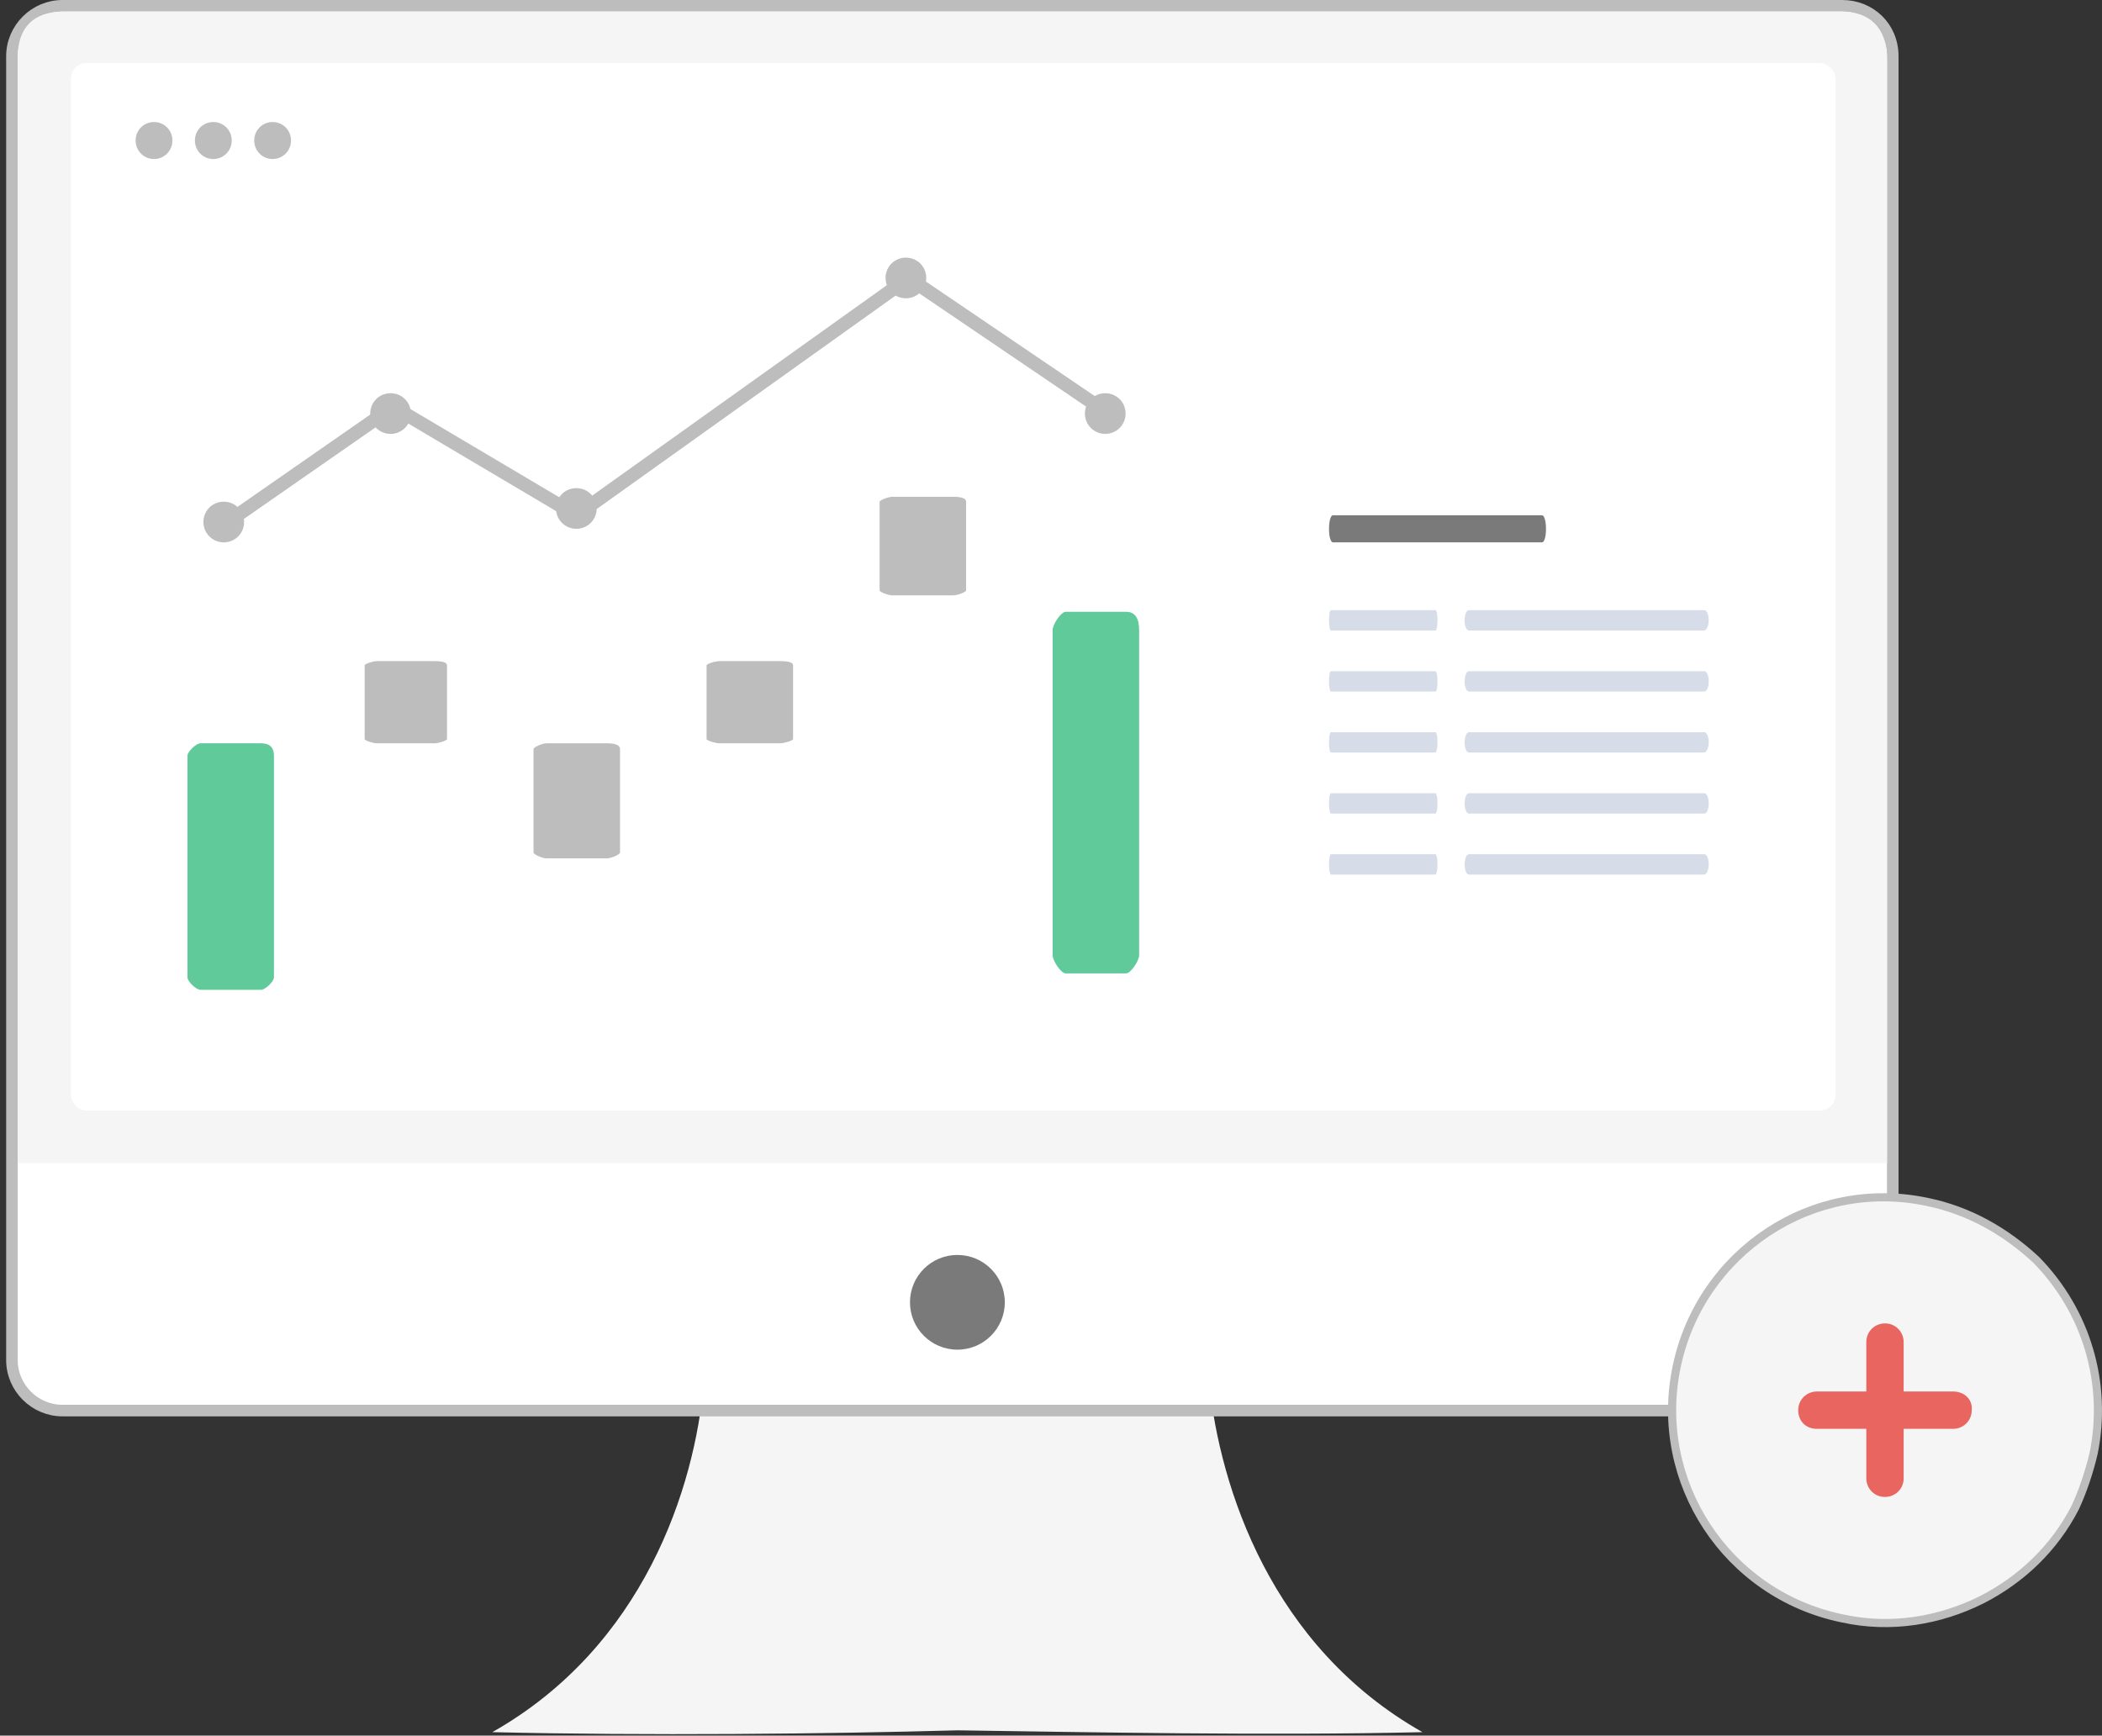 <svg width="155" height="128" viewBox="0 0 155 128" fill="none" xmlns="http://www.w3.org/2000/svg">
<rect x="0" y="0" width="155" height="128" fill="#333333" stroke="none"/>
<path d="M104.891 127.746C93.594 128.015 80.145 127.746 70.597 127.611C61.048 127.881 47.6 128.015 36.303 127.746C47.465 121.432 51.231 109.746 51.903 101.955H89.156C89.963 109.746 93.728 121.432 104.891 127.746Z" fill="#F5F5F5"/>
<path d="M139.571 4.146V100.309C139.571 102.472 137.896 104.03 135.845 104.03H4.606C2.564 104.03 0.88 102.347 0.88 100.309V4.146C0.88 2.108 2.564 0.426 4.606 0.426H135.845C137.896 0.426 139.571 1.983 139.571 4.146Z" fill="white" stroke="#BDBDBD" stroke-width="0.852"/>
<path d="M135.839 119.354L135.839 119.354L135.834 119.353C127.325 117.594 121.866 109.282 123.632 100.807C125.399 92.329 133.668 86.814 142.174 88.655L142.176 88.655C145.221 89.291 147.871 90.808 150.128 92.896C153.898 96.73 155.422 102.086 154.38 107.198C154.057 108.56 153.574 110.007 153.013 111.205C151.489 114.157 149.083 116.476 146.111 117.991C143.056 119.513 139.444 120.153 135.839 119.354Z" fill="#F5F5F5" stroke="#BDBDBD" stroke-width="0.6"/>
<path d="M144.017 102.622H140.374V98.98C140.374 98.251 139.807 97.6 138.997 97.6C138.268 97.6 137.62 98.168 137.62 98.98V102.622H133.977C133.248 102.622 132.6 103.191 132.6 104.003C132.6 104.814 133.167 105.377 133.977 105.377H137.62V109.025C137.62 109.754 138.187 110.4 138.997 110.4C139.725 110.4 140.374 109.837 140.374 109.025V105.377H144.017C144.746 105.377 145.393 104.814 145.393 104.003C145.474 103.191 144.827 102.622 144.017 102.622Z" fill="#E96560"/>
<path d="M139.146 4.368V85.773H1.305V4.247C1.305 2.029 2.458 0.85 4.709 0.85H135.742C137.861 0.85 139.146 2.02 139.146 4.368Z" fill="#F5F5F5"/>
<rect x="5.229" y="4.646" width="130.124" height="77.261" rx="1.162" fill="white"/>
<path d="M105.857 55.5H98.143C98.072 55.5 98 55.227 98 54.75C98 54.38 98.054 54 98.143 54H105.857C105.928 54 106 54.282 106 54.75C106 55.13 105.928 55.5 105.857 55.5Z" fill="#D6DCE8"/>
<path d="M105.857 64.5H98.143C98.072 64.5 98 64.227 98 63.75C98 63.38 98.054 63 98.143 63H105.857C105.928 63 106 63.282 106 63.75C106 64.13 105.928 64.5 105.857 64.5Z" fill="#D6DCE8"/>
<path d="M125.677 46.5H108.323C108.161 46.5 108 46.227 108 45.75C108 45.38 108.121 45 108.323 45H125.677C125.839 45 126 45.282 126 45.75C126 46.13 125.839 46.5 125.677 46.5Z" fill="#D6DCE8"/>
<path d="M125.677 55.5H108.323C108.161 55.5 108 55.227 108 54.75C108 54.38 108.121 54 108.323 54H125.677C125.839 54 126 54.282 126 54.75C126 55.13 125.839 55.5 125.677 55.5Z" fill="#D6DCE8"/>
<path d="M125.677 64.5H108.323C108.161 64.5 108 64.227 108 63.75C108 63.38 108.121 63 108.323 63H125.677C125.839 63 126 63.282 126 63.75C126 64.13 125.839 64.5 125.677 64.5Z" fill="#D6DCE8"/>
<path d="M105.857 51H98.143C98.072 51 98 50.719 98 50.255C98 49.877 98.054 49.5 98.143 49.5H105.857C105.928 49.5 106 49.781 106 50.255C106 50.719 105.928 51 105.857 51Z" fill="#D6DCE8"/>
<path d="M105.857 46.5H98.143C98.072 46.5 98 46.219 98 45.755C98 45.377 98.054 45 98.143 45H105.857C105.928 45 106 45.281 106 45.755C106 46.219 105.928 46.5 105.857 46.5Z" fill="#D6DCE8"/>
<path d="M105.857 60H98.143C98.072 60 98 59.719 98 59.255C98 58.877 98.054 58.5 98.143 58.5H105.857C105.928 58.5 106 58.781 106 59.255C106 59.719 105.928 60 105.857 60Z" fill="#D6DCE8"/>
<path d="M125.677 51H108.323C108.161 51 108 50.719 108 50.255C108 49.877 108.121 49.5 108.323 49.5H125.677C125.839 49.5 126 49.781 126 50.255C126 50.719 125.839 51 125.677 51Z" fill="#D6DCE8"/>
<path d="M125.677 60H108.323C108.161 60 108 59.719 108 59.255C108 58.877 108.121 58.5 108.323 58.5H125.677C125.839 58.5 126 58.781 126 59.255C126 59.719 125.839 60 125.677 60Z" fill="#D6DCE8"/>
<path d="M113.713 40H98.287C98.143 40 98 39.626 98 39.007C98 38.503 98.108 38 98.287 38H113.713C113.857 38 114 38.374 114 39.007C114 39.626 113.857 40 113.713 40Z" fill="#7A7A7A"/>
<path d="M78.577 71.788H83.043C83.362 71.788 84 70.884 84 70.432V46.477C84 45.573 83.681 45.121 83.043 45.121H78.577C78.258 45.121 77.62 46.025 77.62 46.477V70.432C77.62 70.884 78.258 71.788 78.577 71.788Z" fill="#60CA9A"/>
<path d="M65.818 43.909H70.283C70.602 43.909 71.24 43.663 71.24 43.54V37.007C71.24 36.76 70.921 36.637 70.283 36.637H65.818C65.499 36.637 64.861 36.883 64.861 37.007V43.54C64.861 43.663 65.499 43.909 65.818 43.909Z" fill="#BDBDBD"/>
<path d="M53.058 54.818H57.524C57.843 54.818 58.481 54.613 58.481 54.51V49.066C58.481 48.861 58.162 48.758 57.524 48.758H53.058C52.739 48.758 52.101 48.963 52.101 49.066V54.51C52.101 54.613 52.739 54.818 53.058 54.818Z" fill="#BDBDBD"/>
<path d="M27.801 54.818H32.051C32.355 54.818 32.962 54.613 32.962 54.51V49.066C32.962 48.861 32.658 48.758 32.051 48.758H27.801C27.497 48.758 26.89 48.963 26.89 49.066V54.51C26.89 54.613 27.497 54.818 27.801 54.818Z" fill="#BDBDBD"/>
<path d="M40.299 63.303H44.764C45.083 63.303 45.721 63.016 45.721 62.872V55.25C45.721 54.962 45.402 54.818 44.764 54.818H40.299C39.98 54.818 39.342 55.106 39.342 55.25V62.872C39.342 63.016 39.98 63.303 40.299 63.303Z" fill="#BDBDBD"/>
<path d="M14.78 73H19.245C19.564 73 20.202 72.384 20.202 72.076V55.743C20.202 55.127 19.883 54.818 19.245 54.818H14.78C14.461 54.818 13.823 55.435 13.823 55.743V72.076C13.823 72.384 14.461 73 14.78 73Z" fill="#60CA9A"/>
<path d="M17.5 38L29 30L42.5 38L67 20.5L81 30" stroke="#BDBDBD" stroke-linecap="round"/>
<path d="M16.5 40C17.333 40 18 39.329 18 38.5C18 37.658 17.333 37 16.5 37C15.666 37 15 37.658 15 38.5C15 39.329 15.666 40 16.5 40Z" fill="#BDBDBD"/>
<path d="M28.8 32C29.634 32 30.3 31.329 30.3 30.5C30.3 29.659 29.634 29 28.8 29C27.967 29 27.3 29.659 27.3 30.5C27.3 31.329 27.967 32 28.8 32Z" fill="#BDBDBD"/>
<path d="M42.5 39C43.333 39 44 38.329 44 37.5C44 36.658 43.333 36 42.5 36C41.666 36 41 36.658 41 37.5C41 38.329 41.666 39 42.5 39Z" fill="#BDBDBD"/>
<path d="M81.5 32C82.333 32 83 31.329 83 30.5C83 29.659 82.333 29 81.5 29C80.666 29 80 29.659 80 30.5C80 31.329 80.666 32 81.5 32Z" fill="#BDBDBD"/>
<path d="M66.8 22C67.633 22 68.3 21.329 68.3 20.5C68.3 19.659 67.633 19 66.8 19C65.967 19 65.3 19.659 65.3 20.5C65.3 21.329 65.967 22 66.8 22Z" fill="#BDBDBD"/>
<path d="M11.357 11.729C12.111 11.729 12.714 11.118 12.714 10.364C12.714 9.599 12.111 9 11.357 9C10.603 9 10 9.599 10 10.364C10 11.118 10.603 11.729 11.357 11.729Z" fill="#BDBDBD"/>
<path d="M15.729 11.729C16.483 11.729 17.087 11.118 17.087 10.364C17.087 9.599 16.483 9 15.729 9C14.976 9 14.372 9.599 14.372 10.364C14.372 11.118 14.976 11.729 15.729 11.729Z" fill="#BDBDBD"/>
<path d="M20.103 11.729C20.857 11.729 21.46 11.118 21.46 10.364C21.46 9.599 20.857 9 20.103 9C19.349 9 18.746 9.599 18.746 10.364C18.746 11.118 19.349 11.729 20.103 11.729Z" fill="#BDBDBD"/>
<path d="M70.597 99.538C72.529 99.538 74.094 97.974 74.094 96.046C74.094 94.116 72.529 92.553 70.597 92.553C68.667 92.553 67.101 94.116 67.101 96.046C67.101 97.974 68.667 99.538 70.597 99.538Z" fill="#7A7A7A"/>
</svg>
